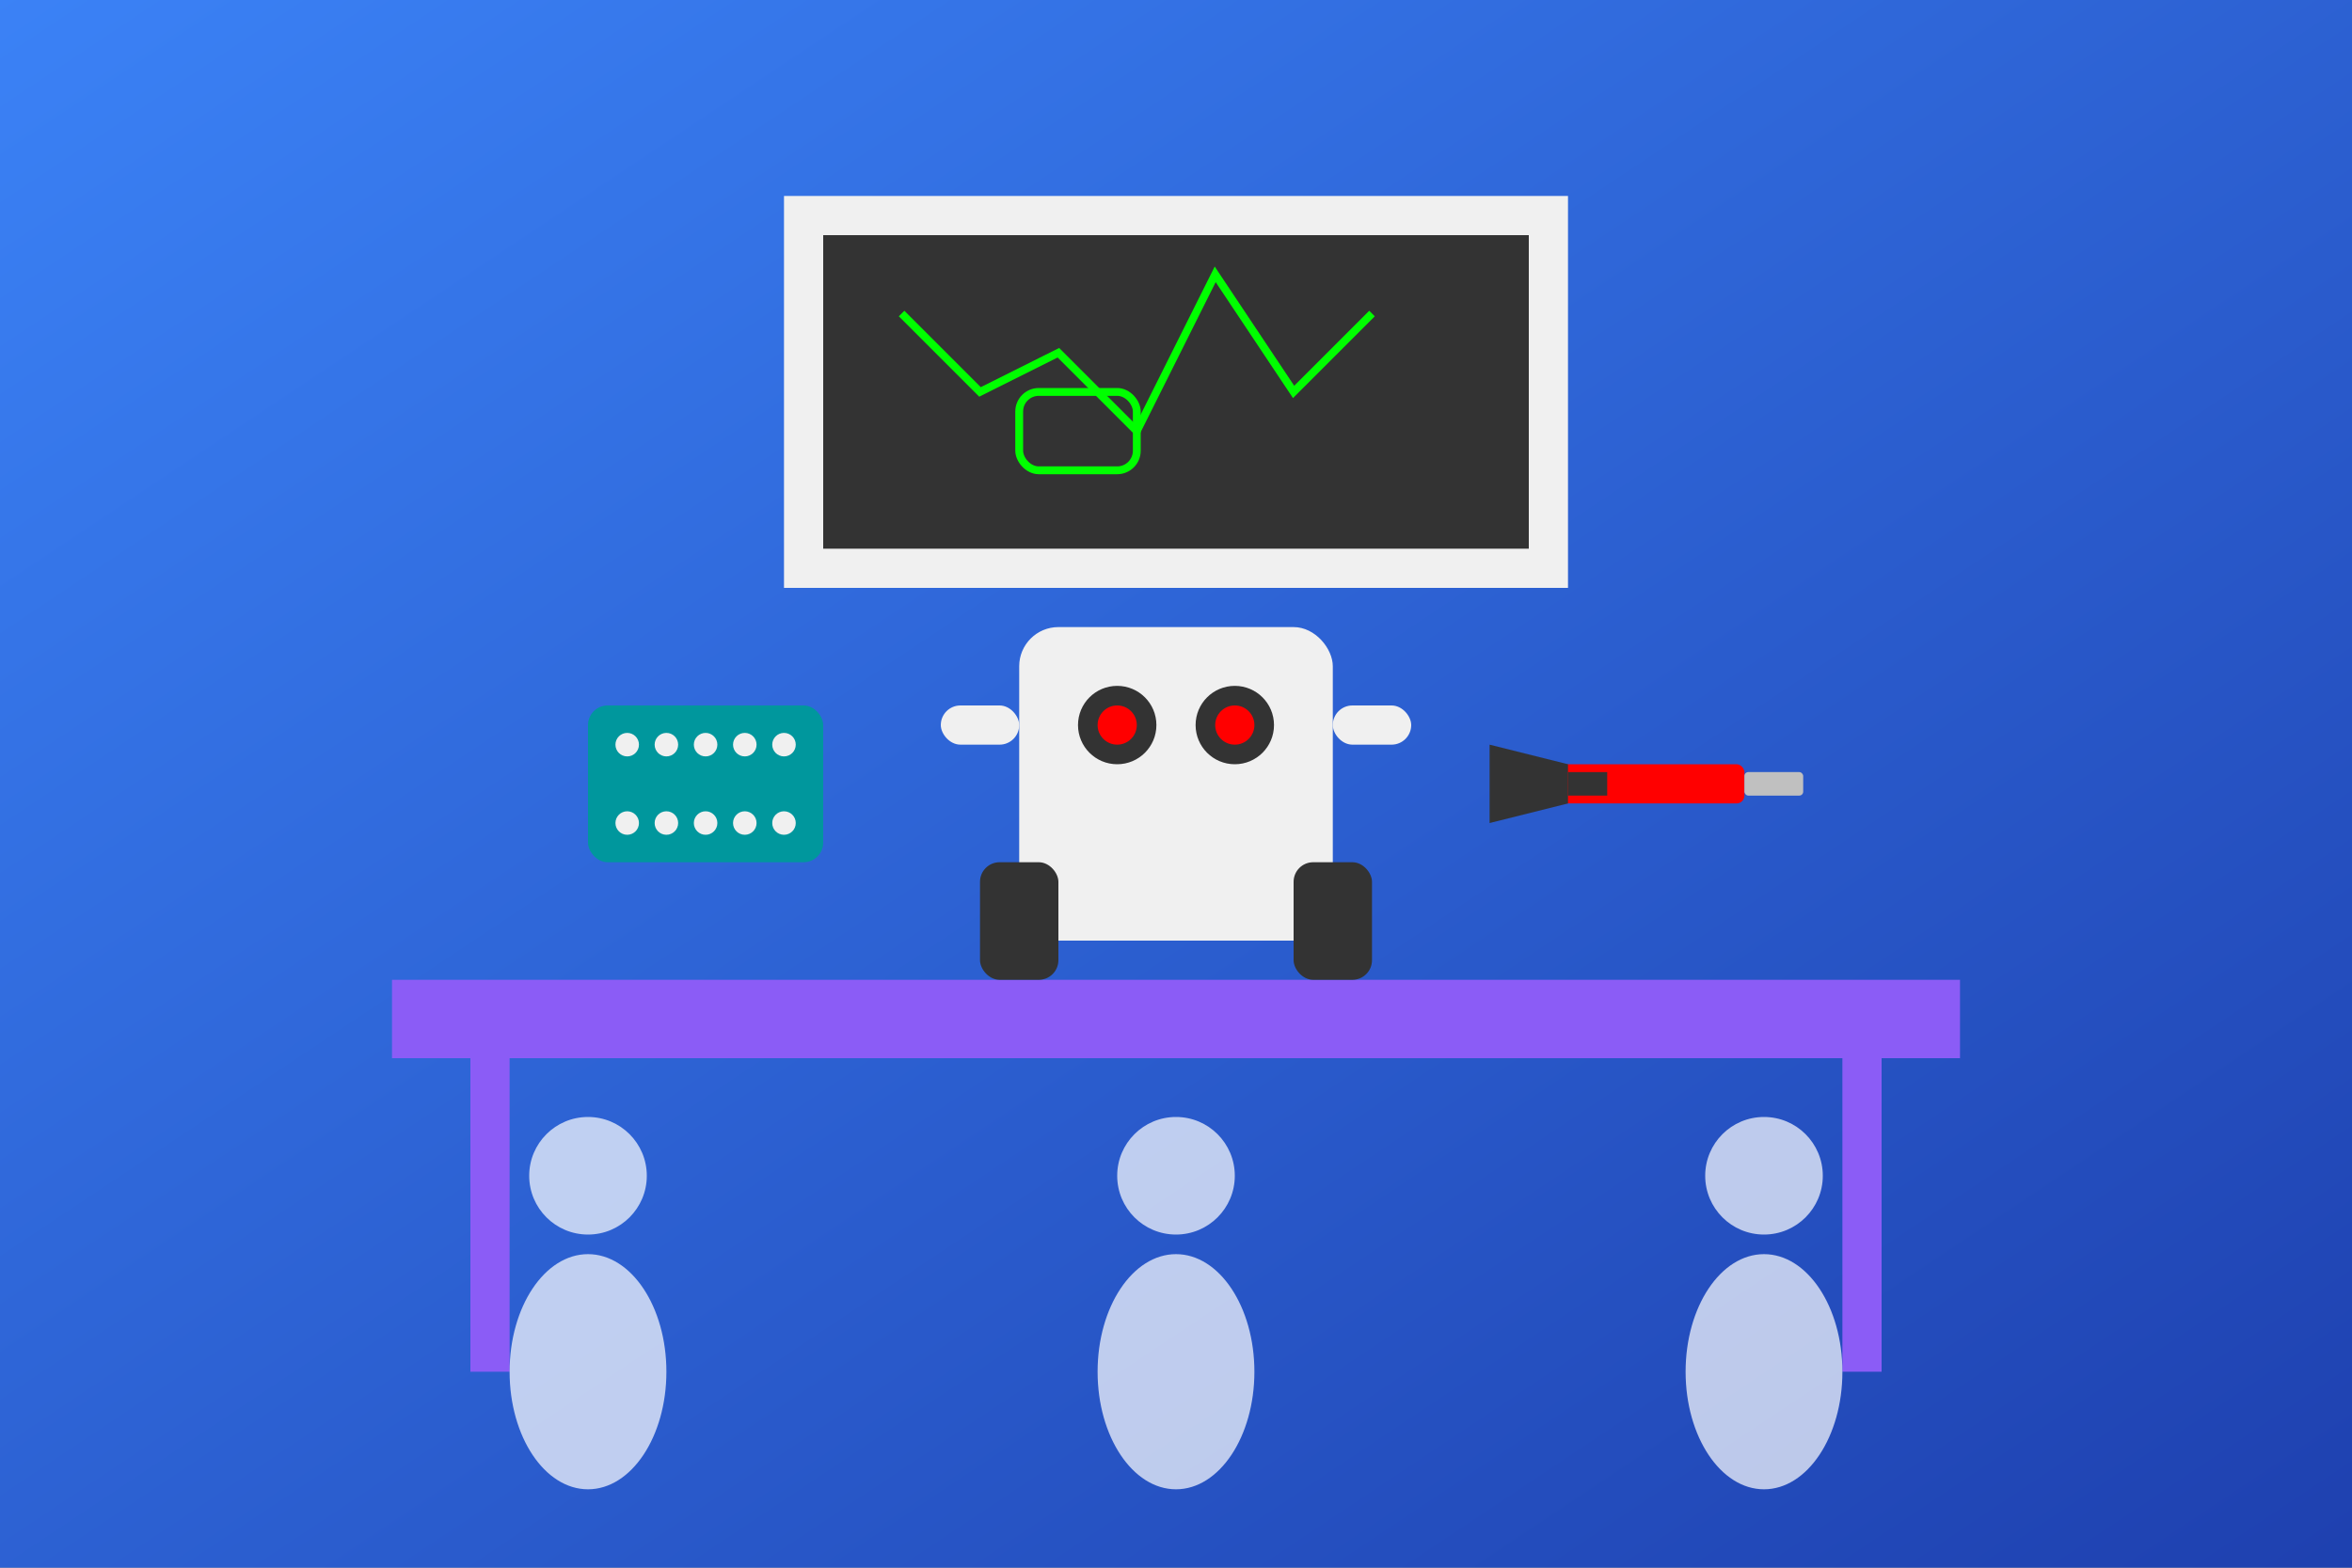<svg width="600" height="400" xmlns="http://www.w3.org/2000/svg">
  <rect width="100%" height="100%" fill="#808080" stroke="none"/>
  <defs>
    <linearGradient id="grad1" x1="0%" y1="0%" x2="100%" y2="100%">
      <stop offset="0%" style="stop-color:#3b82f6;stop-opacity:1" />
      <stop offset="100%" style="stop-color:#1e40af;stop-opacity:1" />
    </linearGradient>
  </defs>
  <rect width="600" height="400" fill="url(#grad1)" />
  
  <!-- Mesa de trabajo -->
  <rect x="100" y="250" width="400" height="20" fill="#8b5cf6" />
  <rect x="120" y="270" width="10" height="80" fill="#8b5cf6" />
  <rect x="470" y="270" width="10" height="80" fill="#8b5cf6" />
  
  <!-- Robot educativo -->
  <g transform="translate(300, 200)">
    <!-- Cuerpo del robot -->
    <rect x="-40" y="-40" width="80" height="80" rx="10" fill="#f0f0f0" />
    
    <!-- Ruedas -->
    <rect x="-50" y="20" width="20" height="30" rx="5" fill="#333" />
    <rect x="30" y="20" width="20" height="30" rx="5" fill="#333" />
    
    <!-- Ojos/Sensores -->
    <circle cx="-15" cy="-15" r="10" fill="#333" />
    <circle cx="15" cy="-15" r="10" fill="#333" />
    <circle cx="-15" cy="-15" r="5" fill="#ff0000" />
    <circle cx="15" cy="-15" r="5" fill="#ff0000" />
    
    <!-- Brazos -->
    <rect x="-60" y="-20" width="20" height="10" rx="5" fill="#f0f0f0" />
    <rect x="40" y="-20" width="20" height="10" rx="5" fill="#f0f0f0" />
  </g>
  
  <!-- Componentes electrónicos -->
  <g transform="translate(180, 200)">
    <!-- Placa Arduino -->
    <rect x="-30" y="-20" width="60" height="40" rx="5" fill="#00979d" />
    <circle cx="-20" cy="-10" r="3" fill="#f0f0f0" />
    <circle cx="-10" cy="-10" r="3" fill="#f0f0f0" />
    <circle cx="0" cy="-10" r="3" fill="#f0f0f0" />
    <circle cx="10" cy="-10" r="3" fill="#f0f0f0" />
    <circle cx="20" cy="-10" r="3" fill="#f0f0f0" />
    <circle cx="-20" cy="10" r="3" fill="#f0f0f0" />
    <circle cx="-10" cy="10" r="3" fill="#f0f0f0" />
    <circle cx="0" cy="10" r="3" fill="#f0f0f0" />
    <circle cx="10" cy="10" r="3" fill="#f0f0f0" />
    <circle cx="20" cy="10" r="3" fill="#f0f0f0" />
  </g>
  
  <!-- Herramientas -->
  <g transform="translate(420, 200)">
    <!-- Destornillador -->
    <rect x="-25" y="-5" width="50" height="10" rx="2" fill="#ff0000" />
    <rect x="25" y="-3" width="15" height="6" rx="1" fill="#c0c0c0" />
    
    <!-- Pinzas -->
    <path d="M-40,-10 L-20,-5 L-20,5 L-40,10 Z" fill="#333" />
    <rect x="-20" y="-3" width="10" height="6" fill="#333" />
  </g>
  
  <!-- Estudiantes (siluetas) -->
  <g opacity="0.7" fill="#ffffff">
    <ellipse cx="150" cy="350" rx="20" ry="30" />
    <circle cx="150" cy="300" r="15" />
    
    <ellipse cx="300" cy="350" rx="20" ry="30" />
    <circle cx="300" cy="300" r="15" />
    
    <ellipse cx="450" cy="350" rx="20" ry="30" />
    <circle cx="450" cy="300" r="15" />
  </g>
  
  <!-- Pizarra/Pantalla -->
  <rect x="200" y="50" width="200" height="100" fill="#f0f0f0" />
  <rect x="210" y="60" width="180" height="80" fill="#333" />
  <g fill="none" stroke="#00ff00" stroke-width="2">
    <path d="M230,80 L250,100 L270,90 L290,110 L310,70 L330,100 L350,80" />
    <rect x="260" y="100" width="30" height="20" rx="5" />
  </g>
</svg>
